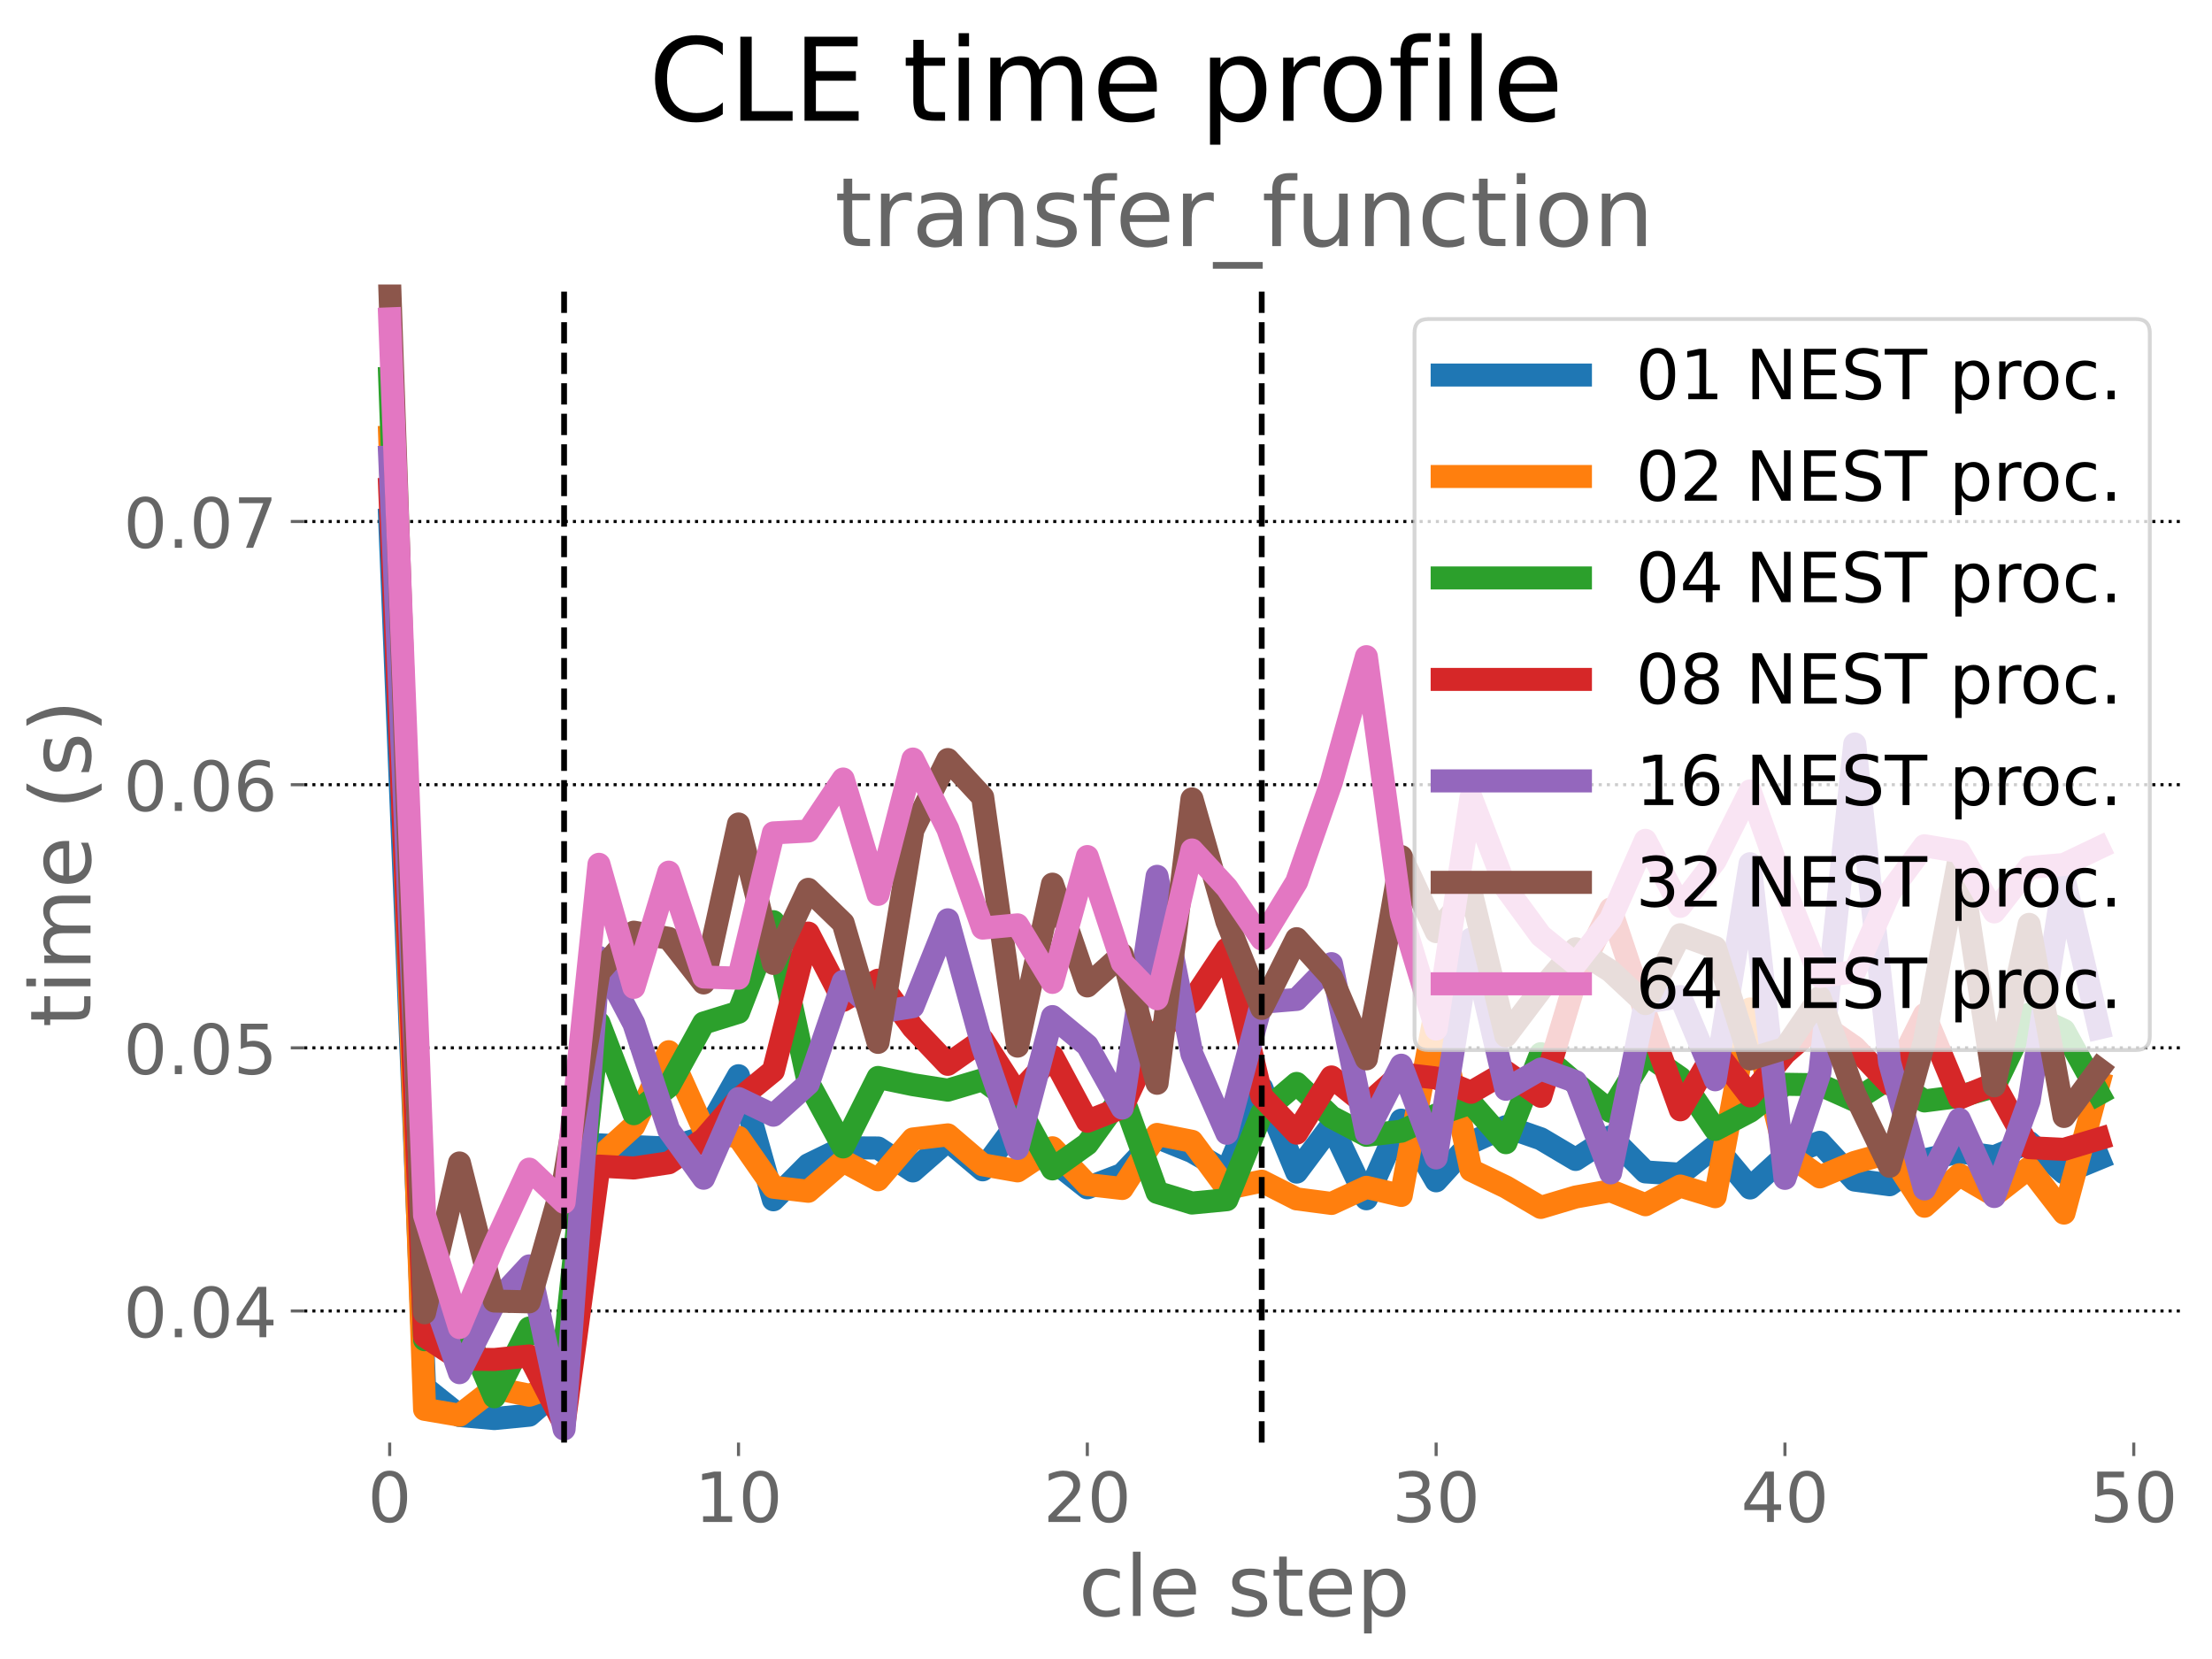 <?xml version="1.0" encoding="utf-8" standalone="no"?>
<!DOCTYPE svg PUBLIC "-//W3C//DTD SVG 1.1//EN"
  "http://www.w3.org/Graphics/SVG/1.1/DTD/svg11.dtd">
<!-- Created with matplotlib (https://matplotlib.org/) -->
<svg height="432pt" version="1.1" viewBox="0 0 576 432" width="576pt" xmlns="http://www.w3.org/2000/svg" xmlns:xlink="http://www.w3.org/1999/xlink">
 <defs>
  <style type="text/css">*{stroke-linecap:butt;stroke-linejoin:round;}</style>
 </defs>
 <g id="figure_1">
  <g id="patch_1">
   <path d="M 0 432 
L 576 432 
L 576 0 
L 0 0 
z
" style="fill:#ffffff;"/>
  </g>
  <g id="axes_1">
   <g id="patch_2">
    <path d="M 79.22 375.64 
L 568.8 375.64 
L 568.8 74.08 
L 79.22 74.08 
z
" style="fill:#ffffff;"/>
   </g>
   <g id="matplotlib.axis_1">
    <g id="xtick_1">
     <g id="line2d_1">
      <defs>
       <path d="M 0 0 
L 0 3.5 
" id="m1465f50a1f" style="stroke:#666666;stroke-width:0.8;"/>
      </defs>
      <g>
       <use style="fill:#666666;stroke:#666666;stroke-width:0.8;" x="101.474" xlink:href="#m1465f50a1f" y="375.64"/>
      </g>
     </g>
     <g id="text_1">
      <!-- 0 -->
      <g style="fill:#666666;" transform="translate(95.747 396.317)scale(0.18 -0.18)">
       <defs>
        <path d="M 31.781 66.406 
Q 24.172 66.406 20.328 58.906 
Q 16.5 51.422 16.5 36.375 
Q 16.5 21.391 20.328 13.891 
Q 24.172 6.391 31.781 6.391 
Q 39.453 6.391 43.281 13.891 
Q 47.125 21.391 47.125 36.375 
Q 47.125 51.422 43.281 58.906 
Q 39.453 66.406 31.781 66.406 
z
M 31.781 74.219 
Q 44.047 74.219 50.516 64.516 
Q 56.984 54.828 56.984 36.375 
Q 56.984 17.969 50.516 8.266 
Q 44.047 -1.422 31.781 -1.422 
Q 19.531 -1.422 13.062 8.266 
Q 6.594 17.969 6.594 36.375 
Q 6.594 54.828 13.062 64.516 
Q 19.531 74.219 31.781 74.219 
z
" id="DejaVuSans-48"/>
       </defs>
       <use xlink:href="#DejaVuSans-48"/>
      </g>
     </g>
    </g>
    <g id="xtick_2">
     <g id="line2d_2">
      <g>
       <use style="fill:#666666;stroke:#666666;stroke-width:0.8;" x="192.305" xlink:href="#m1465f50a1f" y="375.64"/>
      </g>
     </g>
     <g id="text_2">
      <!-- 10 -->
      <g style="fill:#666666;" transform="translate(180.852 396.317)scale(0.18 -0.18)">
       <defs>
        <path d="M 12.406 8.297 
L 28.516 8.297 
L 28.516 63.922 
L 10.984 60.406 
L 10.984 69.391 
L 28.422 72.906 
L 38.281 72.906 
L 38.281 8.297 
L 54.391 8.297 
L 54.391 0 
L 12.406 0 
z
" id="DejaVuSans-49"/>
       </defs>
       <use xlink:href="#DejaVuSans-49"/>
       <use x="63.623" xlink:href="#DejaVuSans-48"/>
      </g>
     </g>
    </g>
    <g id="xtick_3">
     <g id="line2d_3">
      <g>
       <use style="fill:#666666;stroke:#666666;stroke-width:0.8;" x="283.136" xlink:href="#m1465f50a1f" y="375.64"/>
      </g>
     </g>
     <g id="text_3">
      <!-- 20 -->
      <g style="fill:#666666;" transform="translate(271.683 396.317)scale(0.18 -0.18)">
       <defs>
        <path d="M 19.188 8.297 
L 53.609 8.297 
L 53.609 0 
L 7.328 0 
L 7.328 8.297 
Q 12.938 14.109 22.625 23.891 
Q 32.328 33.688 34.812 36.531 
Q 39.547 41.844 41.422 45.531 
Q 43.312 49.219 43.312 52.781 
Q 43.312 58.594 39.234 62.25 
Q 35.156 65.922 28.609 65.922 
Q 23.969 65.922 18.812 64.312 
Q 13.672 62.703 7.812 59.422 
L 7.812 69.391 
Q 13.766 71.781 18.938 73 
Q 24.125 74.219 28.422 74.219 
Q 39.75 74.219 46.484 68.547 
Q 53.219 62.891 53.219 53.422 
Q 53.219 48.922 51.531 44.891 
Q 49.859 40.875 45.406 35.406 
Q 44.188 33.984 37.641 27.219 
Q 31.109 20.453 19.188 8.297 
z
" id="DejaVuSans-50"/>
       </defs>
       <use xlink:href="#DejaVuSans-50"/>
       <use x="63.623" xlink:href="#DejaVuSans-48"/>
      </g>
     </g>
    </g>
    <g id="xtick_4">
     <g id="line2d_4">
      <g>
       <use style="fill:#666666;stroke:#666666;stroke-width:0.8;" x="373.967" xlink:href="#m1465f50a1f" y="375.64"/>
      </g>
     </g>
     <g id="text_4">
      <!-- 30 -->
      <g style="fill:#666666;" transform="translate(362.515 396.317)scale(0.18 -0.18)">
       <defs>
        <path d="M 40.578 39.312 
Q 47.656 37.797 51.625 33 
Q 55.609 28.219 55.609 21.188 
Q 55.609 10.406 48.188 4.484 
Q 40.766 -1.422 27.094 -1.422 
Q 22.516 -1.422 17.656 -0.516 
Q 12.797 0.391 7.625 2.203 
L 7.625 11.719 
Q 11.719 9.328 16.594 8.109 
Q 21.484 6.891 26.812 6.891 
Q 36.078 6.891 40.938 10.547 
Q 45.797 14.203 45.797 21.188 
Q 45.797 27.641 41.281 31.266 
Q 36.766 34.906 28.719 34.906 
L 20.219 34.906 
L 20.219 43.016 
L 29.109 43.016 
Q 36.375 43.016 40.234 45.922 
Q 44.094 48.828 44.094 54.297 
Q 44.094 59.906 40.109 62.906 
Q 36.141 65.922 28.719 65.922 
Q 24.656 65.922 20.016 65.031 
Q 15.375 64.156 9.812 62.312 
L 9.812 71.094 
Q 15.438 72.656 20.344 73.438 
Q 25.25 74.219 29.594 74.219 
Q 40.828 74.219 47.359 69.109 
Q 53.906 64.016 53.906 55.328 
Q 53.906 49.266 50.438 45.094 
Q 46.969 40.922 40.578 39.312 
z
" id="DejaVuSans-51"/>
       </defs>
       <use xlink:href="#DejaVuSans-51"/>
       <use x="63.623" xlink:href="#DejaVuSans-48"/>
      </g>
     </g>
    </g>
    <g id="xtick_5">
     <g id="line2d_5">
      <g>
       <use style="fill:#666666;stroke:#666666;stroke-width:0.8;" x="464.798" xlink:href="#m1465f50a1f" y="375.64"/>
      </g>
     </g>
     <g id="text_5">
      <!-- 40 -->
      <g style="fill:#666666;" transform="translate(453.346 396.317)scale(0.18 -0.18)">
       <defs>
        <path d="M 37.797 64.312 
L 12.891 25.391 
L 37.797 25.391 
z
M 35.203 72.906 
L 47.609 72.906 
L 47.609 25.391 
L 58.016 25.391 
L 58.016 17.188 
L 47.609 17.188 
L 47.609 0 
L 37.797 0 
L 37.797 17.188 
L 4.891 17.188 
L 4.891 26.703 
z
" id="DejaVuSans-52"/>
       </defs>
       <use xlink:href="#DejaVuSans-52"/>
       <use x="63.623" xlink:href="#DejaVuSans-48"/>
      </g>
     </g>
    </g>
    <g id="xtick_6">
     <g id="line2d_6">
      <g>
       <use style="fill:#666666;stroke:#666666;stroke-width:0.8;" x="555.629" xlink:href="#m1465f50a1f" y="375.64"/>
      </g>
     </g>
     <g id="text_6">
      <!-- 50 -->
      <g style="fill:#666666;" transform="translate(544.177 396.317)scale(0.18 -0.18)">
       <defs>
        <path d="M 10.797 72.906 
L 49.516 72.906 
L 49.516 64.594 
L 19.828 64.594 
L 19.828 46.734 
Q 21.969 47.469 24.109 47.828 
Q 26.266 48.188 28.422 48.188 
Q 40.625 48.188 47.75 41.5 
Q 54.891 34.812 54.891 23.391 
Q 54.891 11.625 47.562 5.094 
Q 40.234 -1.422 26.906 -1.422 
Q 22.312 -1.422 17.547 -0.641 
Q 12.797 0.141 7.719 1.703 
L 7.719 11.625 
Q 12.109 9.234 16.797 8.062 
Q 21.484 6.891 26.703 6.891 
Q 35.156 6.891 40.078 11.328 
Q 45.016 15.766 45.016 23.391 
Q 45.016 31 40.078 35.438 
Q 35.156 39.891 26.703 39.891 
Q 22.75 39.891 18.812 39.016 
Q 14.891 38.141 10.797 36.281 
z
" id="DejaVuSans-53"/>
       </defs>
       <use xlink:href="#DejaVuSans-53"/>
       <use x="63.623" xlink:href="#DejaVuSans-48"/>
      </g>
     </g>
    </g>
    <g id="text_7">
     <!-- cle step -->
     <g style="fill:#666666;" transform="translate(280.847 420.777)scale(0.22 -0.22)">
      <defs>
       <path d="M 48.781 52.594 
L 48.781 44.188 
Q 44.969 46.297 41.141 47.344 
Q 37.312 48.391 33.406 48.391 
Q 24.656 48.391 19.812 42.844 
Q 14.984 37.312 14.984 27.297 
Q 14.984 17.281 19.812 11.734 
Q 24.656 6.203 33.406 6.203 
Q 37.312 6.203 41.141 7.25 
Q 44.969 8.297 48.781 10.406 
L 48.781 2.094 
Q 45.016 0.344 40.984 -0.531 
Q 36.969 -1.422 32.422 -1.422 
Q 20.062 -1.422 12.781 6.344 
Q 5.516 14.109 5.516 27.297 
Q 5.516 40.672 12.859 48.328 
Q 20.219 56 33.016 56 
Q 37.156 56 41.109 55.141 
Q 45.062 54.297 48.781 52.594 
z
" id="DejaVuSans-99"/>
       <path d="M 9.422 75.984 
L 18.406 75.984 
L 18.406 0 
L 9.422 0 
z
" id="DejaVuSans-108"/>
       <path d="M 56.203 29.594 
L 56.203 25.203 
L 14.891 25.203 
Q 15.484 15.922 20.484 11.062 
Q 25.484 6.203 34.422 6.203 
Q 39.594 6.203 44.453 7.469 
Q 49.312 8.734 54.109 11.281 
L 54.109 2.781 
Q 49.266 0.734 44.188 -0.344 
Q 39.109 -1.422 33.891 -1.422 
Q 20.797 -1.422 13.156 6.188 
Q 5.516 13.812 5.516 26.812 
Q 5.516 40.234 12.766 48.109 
Q 20.016 56 32.328 56 
Q 43.359 56 49.781 48.891 
Q 56.203 41.797 56.203 29.594 
z
M 47.219 32.234 
Q 47.125 39.594 43.094 43.984 
Q 39.062 48.391 32.422 48.391 
Q 24.906 48.391 20.391 44.141 
Q 15.875 39.891 15.188 32.172 
z
" id="DejaVuSans-101"/>
       <path id="DejaVuSans-32"/>
       <path d="M 44.281 53.078 
L 44.281 44.578 
Q 40.484 46.531 36.375 47.5 
Q 32.281 48.484 27.875 48.484 
Q 21.188 48.484 17.844 46.438 
Q 14.5 44.391 14.5 40.281 
Q 14.5 37.156 16.891 35.375 
Q 19.281 33.594 26.516 31.984 
L 29.594 31.297 
Q 39.156 29.25 43.188 25.516 
Q 47.219 21.781 47.219 15.094 
Q 47.219 7.469 41.188 3.016 
Q 35.156 -1.422 24.609 -1.422 
Q 20.219 -1.422 15.453 -0.562 
Q 10.688 0.297 5.422 2 
L 5.422 11.281 
Q 10.406 8.688 15.234 7.391 
Q 20.062 6.109 24.812 6.109 
Q 31.156 6.109 34.562 8.281 
Q 37.984 10.453 37.984 14.406 
Q 37.984 18.062 35.516 20.016 
Q 33.062 21.969 24.703 23.781 
L 21.578 24.516 
Q 13.234 26.266 9.516 29.906 
Q 5.812 33.547 5.812 39.891 
Q 5.812 47.609 11.281 51.797 
Q 16.75 56 26.812 56 
Q 31.781 56 36.172 55.266 
Q 40.578 54.547 44.281 53.078 
z
" id="DejaVuSans-115"/>
       <path d="M 18.312 70.219 
L 18.312 54.688 
L 36.812 54.688 
L 36.812 47.703 
L 18.312 47.703 
L 18.312 18.016 
Q 18.312 11.328 20.141 9.422 
Q 21.969 7.516 27.594 7.516 
L 36.812 7.516 
L 36.812 0 
L 27.594 0 
Q 17.188 0 13.234 3.875 
Q 9.281 7.766 9.281 18.016 
L 9.281 47.703 
L 2.688 47.703 
L 2.688 54.688 
L 9.281 54.688 
L 9.281 70.219 
z
" id="DejaVuSans-116"/>
       <path d="M 18.109 8.203 
L 18.109 -20.797 
L 9.078 -20.797 
L 9.078 54.688 
L 18.109 54.688 
L 18.109 46.391 
Q 20.953 51.266 25.266 53.625 
Q 29.594 56 35.594 56 
Q 45.562 56 51.781 48.094 
Q 58.016 40.188 58.016 27.297 
Q 58.016 14.406 51.781 6.484 
Q 45.562 -1.422 35.594 -1.422 
Q 29.594 -1.422 25.266 0.953 
Q 20.953 3.328 18.109 8.203 
z
M 48.688 27.297 
Q 48.688 37.203 44.609 42.844 
Q 40.531 48.484 33.406 48.484 
Q 26.266 48.484 22.188 42.844 
Q 18.109 37.203 18.109 27.297 
Q 18.109 17.391 22.188 11.75 
Q 26.266 6.109 33.406 6.109 
Q 40.531 6.109 44.609 11.75 
Q 48.688 17.391 48.688 27.297 
z
" id="DejaVuSans-112"/>
      </defs>
      <use xlink:href="#DejaVuSans-99"/>
      <use x="54.98" xlink:href="#DejaVuSans-108"/>
      <use x="82.764" xlink:href="#DejaVuSans-101"/>
      <use x="144.287" xlink:href="#DejaVuSans-32"/>
      <use x="176.074" xlink:href="#DejaVuSans-115"/>
      <use x="228.174" xlink:href="#DejaVuSans-116"/>
      <use x="267.383" xlink:href="#DejaVuSans-101"/>
      <use x="328.906" xlink:href="#DejaVuSans-112"/>
     </g>
    </g>
   </g>
   <g id="matplotlib.axis_2">
    <g id="ytick_1">
     <g id="line2d_7">
      <path clip-path="url(#pc0430080fb)" d="M 79.22 341.378 
L 568.8 341.378 
" style="fill:none;stroke:#000000;stroke-dasharray:0.8,1.32;stroke-dashoffset:0;stroke-width:0.8;"/>
     </g>
     <g id="line2d_8">
      <defs>
       <path d="M 0 0 
L -3.5 0 
" id="m6a010edb30" style="stroke:#666666;stroke-width:0.8;"/>
      </defs>
      <g>
       <use style="fill:#666666;stroke:#666666;stroke-width:0.8;" x="79.22" xlink:href="#m6a010edb30" y="341.378"/>
      </g>
     </g>
     <g id="text_8">
      <!-- 0.04 -->
      <g style="fill:#666666;" transform="translate(32.142 348.216)scale(0.18 -0.18)">
       <defs>
        <path d="M 10.688 12.406 
L 21 12.406 
L 21 0 
L 10.688 0 
z
" id="DejaVuSans-46"/>
       </defs>
       <use xlink:href="#DejaVuSans-48"/>
       <use x="63.623" xlink:href="#DejaVuSans-46"/>
       <use x="95.41" xlink:href="#DejaVuSans-48"/>
       <use x="159.033" xlink:href="#DejaVuSans-52"/>
      </g>
     </g>
    </g>
    <g id="ytick_2">
     <g id="line2d_9">
      <path clip-path="url(#pc0430080fb)" d="M 79.22 272.853 
L 568.8 272.853 
" style="fill:none;stroke:#000000;stroke-dasharray:0.8,1.32;stroke-dashoffset:0;stroke-width:0.8;"/>
     </g>
     <g id="line2d_10">
      <g>
       <use style="fill:#666666;stroke:#666666;stroke-width:0.8;" x="79.22" xlink:href="#m6a010edb30" y="272.853"/>
      </g>
     </g>
     <g id="text_9">
      <!-- 0.05 -->
      <g style="fill:#666666;" transform="translate(32.142 279.692)scale(0.18 -0.18)">
       <use xlink:href="#DejaVuSans-48"/>
       <use x="63.623" xlink:href="#DejaVuSans-46"/>
       <use x="95.41" xlink:href="#DejaVuSans-48"/>
       <use x="159.033" xlink:href="#DejaVuSans-53"/>
      </g>
     </g>
    </g>
    <g id="ytick_3">
     <g id="line2d_11">
      <path clip-path="url(#pc0430080fb)" d="M 79.22 204.329 
L 568.8 204.329 
" style="fill:none;stroke:#000000;stroke-dasharray:0.8,1.32;stroke-dashoffset:0;stroke-width:0.8;"/>
     </g>
     <g id="line2d_12">
      <g>
       <use style="fill:#666666;stroke:#666666;stroke-width:0.8;" x="79.22" xlink:href="#m6a010edb30" y="204.329"/>
      </g>
     </g>
     <g id="text_10">
      <!-- 0.06 -->
      <g style="fill:#666666;" transform="translate(32.142 211.167)scale(0.18 -0.18)">
       <defs>
        <path d="M 33.016 40.375 
Q 26.375 40.375 22.484 35.828 
Q 18.609 31.297 18.609 23.391 
Q 18.609 15.531 22.484 10.953 
Q 26.375 6.391 33.016 6.391 
Q 39.656 6.391 43.531 10.953 
Q 47.406 15.531 47.406 23.391 
Q 47.406 31.297 43.531 35.828 
Q 39.656 40.375 33.016 40.375 
z
M 52.594 71.297 
L 52.594 62.312 
Q 48.875 64.062 45.094 64.984 
Q 41.312 65.922 37.594 65.922 
Q 27.828 65.922 22.672 59.328 
Q 17.531 52.734 16.797 39.406 
Q 19.672 43.656 24.016 45.922 
Q 28.375 48.188 33.594 48.188 
Q 44.578 48.188 50.953 41.516 
Q 57.328 34.859 57.328 23.391 
Q 57.328 12.156 50.688 5.359 
Q 44.047 -1.422 33.016 -1.422 
Q 20.359 -1.422 13.672 8.266 
Q 6.984 17.969 6.984 36.375 
Q 6.984 53.656 15.188 63.938 
Q 23.391 74.219 37.203 74.219 
Q 40.922 74.219 44.703 73.484 
Q 48.484 72.75 52.594 71.297 
z
" id="DejaVuSans-54"/>
       </defs>
       <use xlink:href="#DejaVuSans-48"/>
       <use x="63.623" xlink:href="#DejaVuSans-46"/>
       <use x="95.41" xlink:href="#DejaVuSans-48"/>
       <use x="159.033" xlink:href="#DejaVuSans-54"/>
      </g>
     </g>
    </g>
    <g id="ytick_4">
     <g id="line2d_13">
      <path clip-path="url(#pc0430080fb)" d="M 79.22 135.804 
L 568.8 135.804 
" style="fill:none;stroke:#000000;stroke-dasharray:0.8,1.32;stroke-dashoffset:0;stroke-width:0.8;"/>
     </g>
     <g id="line2d_14">
      <g>
       <use style="fill:#666666;stroke:#666666;stroke-width:0.8;" x="79.22" xlink:href="#m6a010edb30" y="135.804"/>
      </g>
     </g>
     <g id="text_11">
      <!-- 0.07 -->
      <g style="fill:#666666;" transform="translate(32.142 142.643)scale(0.18 -0.18)">
       <defs>
        <path d="M 8.203 72.906 
L 55.078 72.906 
L 55.078 68.703 
L 28.609 0 
L 18.312 0 
L 43.219 64.594 
L 8.203 64.594 
z
" id="DejaVuSans-55"/>
       </defs>
       <use xlink:href="#DejaVuSans-48"/>
       <use x="63.623" xlink:href="#DejaVuSans-46"/>
       <use x="95.41" xlink:href="#DejaVuSans-48"/>
       <use x="159.033" xlink:href="#DejaVuSans-55"/>
      </g>
     </g>
    </g>
    <g id="text_12">
     <!-- time (s) -->
     <g style="fill:#666666;" transform="translate(23.567 267.521)rotate(-90)scale(0.22 -0.22)">
      <defs>
       <path d="M 9.422 54.688 
L 18.406 54.688 
L 18.406 0 
L 9.422 0 
z
M 9.422 75.984 
L 18.406 75.984 
L 18.406 64.594 
L 9.422 64.594 
z
" id="DejaVuSans-105"/>
       <path d="M 52 44.188 
Q 55.375 50.25 60.062 53.125 
Q 64.75 56 71.094 56 
Q 79.641 56 84.281 50.016 
Q 88.922 44.047 88.922 33.016 
L 88.922 0 
L 79.891 0 
L 79.891 32.719 
Q 79.891 40.578 77.094 44.375 
Q 74.312 48.188 68.609 48.188 
Q 61.625 48.188 57.562 43.547 
Q 53.516 38.922 53.516 30.906 
L 53.516 0 
L 44.484 0 
L 44.484 32.719 
Q 44.484 40.625 41.703 44.406 
Q 38.922 48.188 33.109 48.188 
Q 26.219 48.188 22.156 43.531 
Q 18.109 38.875 18.109 30.906 
L 18.109 0 
L 9.078 0 
L 9.078 54.688 
L 18.109 54.688 
L 18.109 46.188 
Q 21.188 51.219 25.484 53.609 
Q 29.781 56 35.688 56 
Q 41.656 56 45.828 52.969 
Q 50 49.953 52 44.188 
z
" id="DejaVuSans-109"/>
       <path d="M 31 75.875 
Q 24.469 64.656 21.281 53.656 
Q 18.109 42.672 18.109 31.391 
Q 18.109 20.125 21.312 9.062 
Q 24.516 -2 31 -13.188 
L 23.188 -13.188 
Q 15.875 -1.703 12.234 9.375 
Q 8.594 20.453 8.594 31.391 
Q 8.594 42.281 12.203 53.312 
Q 15.828 64.359 23.188 75.875 
z
" id="DejaVuSans-40"/>
       <path d="M 8.016 75.875 
L 15.828 75.875 
Q 23.141 64.359 26.781 53.312 
Q 30.422 42.281 30.422 31.391 
Q 30.422 20.453 26.781 9.375 
Q 23.141 -1.703 15.828 -13.188 
L 8.016 -13.188 
Q 14.5 -2 17.703 9.062 
Q 20.906 20.125 20.906 31.391 
Q 20.906 42.672 17.703 53.656 
Q 14.5 64.656 8.016 75.875 
z
" id="DejaVuSans-41"/>
      </defs>
      <use xlink:href="#DejaVuSans-116"/>
      <use x="39.209" xlink:href="#DejaVuSans-105"/>
      <use x="66.992" xlink:href="#DejaVuSans-109"/>
      <use x="164.404" xlink:href="#DejaVuSans-101"/>
      <use x="225.928" xlink:href="#DejaVuSans-32"/>
      <use x="257.715" xlink:href="#DejaVuSans-40"/>
      <use x="296.729" xlink:href="#DejaVuSans-115"/>
      <use x="348.828" xlink:href="#DejaVuSans-41"/>
     </g>
    </g>
   </g>
   <g id="line2d_15">
    <path clip-path="url(#pc0430080fb)" d="M 101.474 135.382 
L 110.557 361.331 
L 119.64 368.6 
L 128.723 369.395 
L 137.806 368.515 
L 146.889 360.622 
L 155.972 298.108 
L 165.055 298.572 
L 174.139 298.954 
L 183.222 296.18 
L 192.305 280.114 
L 201.388 312.423 
L 210.471 303.305 
L 219.554 298.887 
L 228.637 298.936 
L 237.72 304.913 
L 246.804 296.966 
L 255.887 304.622 
L 264.97 292.37 
L 274.053 302.135 
L 283.136 309.304 
L 292.219 305.823 
L 301.302 296.179 
L 310.385 299.856 
L 319.468 305.102 
L 328.552 283.301 
L 337.635 305.215 
L 346.718 293.061 
L 355.801 312.16 
L 364.884 291.684 
L 373.967 307.481 
L 383.05 297.491 
L 392.133 293.372 
L 401.216 296.532 
L 410.3 301.918 
L 419.383 296.014 
L 428.466 305.164 
L 437.549 305.752 
L 446.632 298.484 
L 455.715 309.347 
L 464.798 301.037 
L 473.881 297.455 
L 482.965 307.293 
L 492.048 308.504 
L 501.131 302.059 
L 510.214 299.944 
L 519.297 301.217 
L 528.38 297.466 
L 537.463 305.398 
L 546.546 301.655 
" style="fill:none;stroke:#1f77b4;stroke-linecap:square;stroke-width:6;"/>
   </g>
   <g id="line2d_16">
    <path clip-path="url(#pc0430080fb)" d="M 101.474 113.831 
L 110.557 366.987 
L 119.64 368.523 
L 128.723 361.48 
L 137.806 363.313 
L 146.889 360.191 
L 155.972 301.461 
L 165.055 293.22 
L 174.139 273.862 
L 183.222 294.097 
L 192.305 296.153 
L 201.388 309.146 
L 210.471 310.211 
L 219.554 302.346 
L 228.637 307.21 
L 237.72 296.589 
L 246.804 295.515 
L 255.887 303.295 
L 264.97 304.896 
L 274.053 298.876 
L 283.136 308.442 
L 292.219 309.479 
L 301.302 295.401 
L 310.385 297.19 
L 319.468 309.468 
L 328.552 307.579 
L 337.635 312.189 
L 346.718 313.374 
L 355.801 309.172 
L 364.884 311.288 
L 373.967 262.224 
L 383.05 304.723 
L 392.133 309.08 
L 401.216 314.41 
L 410.3 311.701 
L 419.383 310.075 
L 428.466 313.714 
L 437.549 308.84 
L 446.632 311.618 
L 455.715 262.734 
L 464.798 300.095 
L 473.881 306.465 
L 482.965 302.683 
L 492.048 300.114 
L 501.131 314.103 
L 510.214 305.899 
L 519.297 311.198 
L 528.38 304.125 
L 537.463 315.885 
L 546.546 282.106 
" style="fill:none;stroke:#ff7f0e;stroke-linecap:square;stroke-width:6;"/>
   </g>
   <g id="line2d_17">
    <path clip-path="url(#pc0430080fb)" d="M 101.474 98.501 
L 110.557 348.856 
L 119.64 342.727 
L 128.723 363.723 
L 137.806 345.817 
L 146.889 352.012 
L 155.972 266.392 
L 165.055 290.018 
L 174.139 282.929 
L 183.222 266.399 
L 192.305 263.598 
L 201.388 240.004 
L 210.471 281.882 
L 219.554 298.66 
L 228.637 280.563 
L 237.72 282.447 
L 246.804 283.872 
L 255.887 281.161 
L 264.97 287.853 
L 274.053 304.383 
L 283.136 297.891 
L 292.219 285.316 
L 301.302 310.492 
L 310.385 313.271 
L 319.468 312.399 
L 328.552 289.879 
L 337.635 282.12 
L 346.718 290.876 
L 355.801 295.635 
L 364.884 294.568 
L 373.967 290.341 
L 383.05 287.209 
L 392.133 297.556 
L 401.216 274.383 
L 410.3 282.076 
L 419.383 289.392 
L 428.466 274.425 
L 437.549 280.699 
L 446.632 294.125 
L 455.715 289.363 
L 464.798 282.341 
L 473.881 282.475 
L 482.965 286.536 
L 492.048 280.72 
L 501.131 286.685 
L 510.214 285.51 
L 519.297 282.984 
L 528.38 264.084 
L 537.463 268.31 
L 546.546 284.803 
" style="fill:none;stroke:#2ca02c;stroke-linecap:square;stroke-width:6;"/>
   </g>
   <g id="line2d_18">
    <path clip-path="url(#pc0430080fb)" d="M 101.474 127.357 
L 110.557 347.915 
L 119.64 353.883 
L 128.723 354.017 
L 137.806 353.087 
L 146.889 370.772 
L 155.972 303.643 
L 165.055 304.142 
L 174.139 302.792 
L 183.222 296.71 
L 192.305 286.276 
L 201.388 278.843 
L 210.471 242.977 
L 219.554 260.491 
L 228.637 255.238 
L 237.72 267.599 
L 246.804 277.149 
L 255.887 270.785 
L 264.97 284.893 
L 274.053 275.044 
L 283.136 291.977 
L 292.219 288.395 
L 301.302 268.871 
L 310.385 260.767 
L 319.468 247.109 
L 328.552 285.509 
L 337.635 295.076 
L 346.718 280.437 
L 355.801 287.749 
L 364.884 279.648 
L 373.967 280.705 
L 383.05 284.434 
L 392.133 279.135 
L 401.216 285.476 
L 410.3 255.224 
L 419.383 236.707 
L 428.466 263.842 
L 437.549 288.992 
L 446.632 273.595 
L 455.715 285.378 
L 464.798 274.296 
L 473.881 266.42 
L 482.965 272.729 
L 492.048 282.287 
L 501.131 264.188 
L 510.214 285.945 
L 519.297 282.22 
L 528.38 298.848 
L 537.463 299.291 
L 546.546 296.566 
" style="fill:none;stroke:#d62728;stroke-linecap:square;stroke-width:6;"/>
   </g>
   <g id="line2d_19">
    <path clip-path="url(#pc0430080fb)" d="M 101.474 118.998 
L 110.557 331.229 
L 119.64 357.444 
L 128.723 339.442 
L 137.806 329.638 
L 146.889 372.117 
L 155.972 249.303 
L 165.055 266.559 
L 174.139 294.249 
L 183.222 306.811 
L 192.305 286.049 
L 201.388 290.4 
L 210.471 282.222 
L 219.554 255.569 
L 228.637 263.587 
L 237.72 262.123 
L 246.804 239.514 
L 255.887 272.607 
L 264.97 299.057 
L 274.053 264.713 
L 283.136 272.22 
L 292.219 288.536 
L 301.302 228.19 
L 310.385 274.499 
L 319.468 295.115 
L 328.552 260.997 
L 337.635 260.249 
L 346.718 250.929 
L 355.801 295.104 
L 364.884 277.374 
L 373.967 301.518 
L 383.05 244.539 
L 392.133 283.646 
L 401.216 278.384 
L 410.3 281.645 
L 419.383 305.421 
L 428.466 261.009 
L 437.549 259.504 
L 446.632 281.174 
L 455.715 224.91 
L 464.798 306.845 
L 473.881 279.366 
L 482.965 193.739 
L 492.048 276.662 
L 501.131 309.6 
L 510.214 291.444 
L 519.297 311.572 
L 528.38 286.628 
L 537.463 228.713 
L 546.546 267.689 
" style="fill:none;stroke:#9467bd;stroke-linecap:square;stroke-width:6;"/>
   </g>
   <g id="line2d_20">
    <path clip-path="url(#pc0430080fb)" d="M 101.474 74.08 
L 110.557 341.844 
L 119.64 302.835 
L 128.723 338.784 
L 137.806 339.001 
L 146.889 306.868 
L 155.972 253.147 
L 165.055 242.735 
L 174.139 244.343 
L 183.222 255.957 
L 192.305 214.568 
L 201.388 250.876 
L 210.471 231.579 
L 219.554 240.363 
L 228.637 271.437 
L 237.72 216.128 
L 246.804 197.783 
L 255.887 207.579 
L 264.97 272.412 
L 274.053 230.231 
L 283.136 256.735 
L 292.219 248.54 
L 301.302 282.083 
L 310.385 208.036 
L 319.468 239.937 
L 328.552 262.582 
L 337.635 244.428 
L 346.718 254.448 
L 355.801 275.731 
L 364.884 223.045 
L 373.967 242.593 
L 383.05 232.214 
L 392.133 269.741 
L 401.216 257.725 
L 410.3 247.053 
L 419.383 252.852 
L 428.466 261.332 
L 437.549 243.4 
L 446.632 246.712 
L 455.715 275.758 
L 464.798 272.992 
L 473.881 259.72 
L 482.965 284.867 
L 492.048 303.709 
L 501.131 271.086 
L 510.214 223.098 
L 519.297 282.746 
L 528.38 240.701 
L 537.463 290.727 
L 546.546 278.472 
" style="fill:none;stroke:#8c564b;stroke-linecap:square;stroke-width:6;"/>
   </g>
   <g id="line2d_21">
    <path clip-path="url(#pc0430080fb)" d="M 101.474 83.028 
L 110.557 316.498 
L 119.64 345.703 
L 128.723 324.103 
L 137.806 304.437 
L 146.889 313.093 
L 155.972 225.063 
L 165.055 257.108 
L 174.139 227.105 
L 183.222 254.41 
L 192.305 254.717 
L 201.388 216.886 
L 210.471 216.406 
L 219.554 202.856 
L 228.637 232.895 
L 237.72 197.654 
L 246.804 215.873 
L 255.887 241.675 
L 264.97 240.827 
L 274.053 255.814 
L 283.136 223.042 
L 292.219 250.684 
L 301.302 260.073 
L 310.385 221.332 
L 319.468 231.15 
L 328.552 244.528 
L 337.635 229.643 
L 346.718 203.615 
L 355.801 170.989 
L 364.884 238.071 
L 373.967 267.965 
L 383.05 207.616 
L 392.133 231.258 
L 401.216 243.655 
L 410.3 251.03 
L 419.383 239.381 
L 428.466 218.821 
L 437.549 236.013 
L 446.632 224.143 
L 455.715 205.953 
L 464.798 231.516 
L 473.881 254.27 
L 482.965 253.01 
L 492.048 232.449 
L 501.131 220.23 
L 510.214 221.753 
L 519.297 237.462 
L 528.38 225.885 
L 537.463 225.114 
L 546.546 220.778 
" style="fill:none;stroke:#e377c2;stroke-linecap:square;stroke-width:6;"/>
   </g>
   <g id="line2d_22">
    <path clip-path="url(#pc0430080fb)" d="M 146.889 375.64 
L 146.889 74.08 
" style="fill:none;stroke:#000000;stroke-dasharray:5.55,2.4;stroke-dashoffset:0;stroke-width:1.5;"/>
   </g>
   <g id="line2d_23">
    <path clip-path="url(#pc0430080fb)" d="M 328.552 375.64 
L 328.552 74.08 
" style="fill:none;stroke:#000000;stroke-dasharray:5.55,2.4;stroke-dashoffset:0;stroke-width:1.5;"/>
   </g>
   <g id="text_13">
    <!-- transfer_function -->
    <g style="fill:#666666;" transform="translate(217.336 64.08)scale(0.25 -0.25)">
     <defs>
      <path d="M 41.109 46.297 
Q 39.594 47.172 37.812 47.578 
Q 36.031 48 33.891 48 
Q 26.266 48 22.188 43.047 
Q 18.109 38.094 18.109 28.812 
L 18.109 0 
L 9.078 0 
L 9.078 54.688 
L 18.109 54.688 
L 18.109 46.188 
Q 20.953 51.172 25.484 53.578 
Q 30.031 56 36.531 56 
Q 37.453 56 38.578 55.875 
Q 39.703 55.766 41.062 55.516 
z
" id="DejaVuSans-114"/>
      <path d="M 34.281 27.484 
Q 23.391 27.484 19.188 25 
Q 14.984 22.516 14.984 16.5 
Q 14.984 11.719 18.141 8.906 
Q 21.297 6.109 26.703 6.109 
Q 34.188 6.109 38.703 11.406 
Q 43.219 16.703 43.219 25.484 
L 43.219 27.484 
z
M 52.203 31.203 
L 52.203 0 
L 43.219 0 
L 43.219 8.297 
Q 40.141 3.328 35.547 0.953 
Q 30.953 -1.422 24.312 -1.422 
Q 15.922 -1.422 10.953 3.297 
Q 6 8.016 6 15.922 
Q 6 25.141 12.172 29.828 
Q 18.359 34.516 30.609 34.516 
L 43.219 34.516 
L 43.219 35.406 
Q 43.219 41.609 39.141 45 
Q 35.062 48.391 27.688 48.391 
Q 23 48.391 18.547 47.266 
Q 14.109 46.141 10.016 43.891 
L 10.016 52.203 
Q 14.938 54.109 19.578 55.047 
Q 24.219 56 28.609 56 
Q 40.484 56 46.344 49.844 
Q 52.203 43.703 52.203 31.203 
z
" id="DejaVuSans-97"/>
      <path d="M 54.891 33.016 
L 54.891 0 
L 45.906 0 
L 45.906 32.719 
Q 45.906 40.484 42.875 44.328 
Q 39.844 48.188 33.797 48.188 
Q 26.516 48.188 22.312 43.547 
Q 18.109 38.922 18.109 30.906 
L 18.109 0 
L 9.078 0 
L 9.078 54.688 
L 18.109 54.688 
L 18.109 46.188 
Q 21.344 51.125 25.703 53.562 
Q 30.078 56 35.797 56 
Q 45.219 56 50.047 50.172 
Q 54.891 44.344 54.891 33.016 
z
" id="DejaVuSans-110"/>
      <path d="M 37.109 75.984 
L 37.109 68.5 
L 28.516 68.5 
Q 23.688 68.5 21.797 66.547 
Q 19.922 64.594 19.922 59.516 
L 19.922 54.688 
L 34.719 54.688 
L 34.719 47.703 
L 19.922 47.703 
L 19.922 0 
L 10.891 0 
L 10.891 47.703 
L 2.297 47.703 
L 2.297 54.688 
L 10.891 54.688 
L 10.891 58.5 
Q 10.891 67.625 15.141 71.797 
Q 19.391 75.984 28.609 75.984 
z
" id="DejaVuSans-102"/>
      <path d="M 50.984 -16.609 
L 50.984 -23.578 
L -0.984 -23.578 
L -0.984 -16.609 
z
" id="DejaVuSans-95"/>
      <path d="M 8.5 21.578 
L 8.5 54.688 
L 17.484 54.688 
L 17.484 21.922 
Q 17.484 14.156 20.5 10.266 
Q 23.531 6.391 29.594 6.391 
Q 36.859 6.391 41.078 11.031 
Q 45.312 15.672 45.312 23.688 
L 45.312 54.688 
L 54.297 54.688 
L 54.297 0 
L 45.312 0 
L 45.312 8.406 
Q 42.047 3.422 37.719 1 
Q 33.406 -1.422 27.688 -1.422 
Q 18.266 -1.422 13.375 4.438 
Q 8.5 10.297 8.5 21.578 
z
M 31.109 56 
z
" id="DejaVuSans-117"/>
      <path d="M 30.609 48.391 
Q 23.391 48.391 19.188 42.75 
Q 14.984 37.109 14.984 27.297 
Q 14.984 17.484 19.156 11.844 
Q 23.344 6.203 30.609 6.203 
Q 37.797 6.203 41.984 11.859 
Q 46.188 17.531 46.188 27.297 
Q 46.188 37.016 41.984 42.703 
Q 37.797 48.391 30.609 48.391 
z
M 30.609 56 
Q 42.328 56 49.016 48.375 
Q 55.719 40.766 55.719 27.297 
Q 55.719 13.875 49.016 6.219 
Q 42.328 -1.422 30.609 -1.422 
Q 18.844 -1.422 12.172 6.219 
Q 5.516 13.875 5.516 27.297 
Q 5.516 40.766 12.172 48.375 
Q 18.844 56 30.609 56 
z
" id="DejaVuSans-111"/>
     </defs>
     <use xlink:href="#DejaVuSans-116"/>
     <use x="39.209" xlink:href="#DejaVuSans-114"/>
     <use x="80.322" xlink:href="#DejaVuSans-97"/>
     <use x="141.602" xlink:href="#DejaVuSans-110"/>
     <use x="204.98" xlink:href="#DejaVuSans-115"/>
     <use x="257.08" xlink:href="#DejaVuSans-102"/>
     <use x="292.285" xlink:href="#DejaVuSans-101"/>
     <use x="353.809" xlink:href="#DejaVuSans-114"/>
     <use x="394.922" xlink:href="#DejaVuSans-95"/>
     <use x="444.922" xlink:href="#DejaVuSans-102"/>
     <use x="480.127" xlink:href="#DejaVuSans-117"/>
     <use x="543.506" xlink:href="#DejaVuSans-110"/>
     <use x="606.885" xlink:href="#DejaVuSans-99"/>
     <use x="661.865" xlink:href="#DejaVuSans-116"/>
     <use x="701.074" xlink:href="#DejaVuSans-105"/>
     <use x="728.857" xlink:href="#DejaVuSans-111"/>
     <use x="790.039" xlink:href="#DejaVuSans-110"/>
    </g>
   </g>
   <g id="legend_1">
    <g id="patch_3">
     <path d="M 371.939 273.424 
L 556.2 273.424 
Q 559.8 273.424 559.8 269.824 
L 559.8 86.68 
Q 559.8 83.08 556.2 83.08 
L 371.939 83.08 
Q 368.339 83.08 368.339 86.68 
L 368.339 269.824 
Q 368.339 273.424 371.939 273.424 
z
" style="fill:#ffffff;opacity:0.8;stroke:#cccccc;stroke-linejoin:miter;"/>
    </g>
    <g id="line2d_24">
     <path d="M 375.539 97.657 
L 411.539 97.657 
" style="fill:none;stroke:#1f77b4;stroke-linecap:square;stroke-width:6;"/>
    </g>
    <g id="line2d_25"/>
    <g id="text_14">
     <!-- 01 NEST proc. -->
     <g transform="translate(425.939 103.957)scale(0.18 -0.18)">
      <defs>
       <path d="M 9.812 72.906 
L 23.094 72.906 
L 55.422 11.922 
L 55.422 72.906 
L 64.984 72.906 
L 64.984 0 
L 51.703 0 
L 19.391 60.984 
L 19.391 0 
L 9.812 0 
z
" id="DejaVuSans-78"/>
       <path d="M 9.812 72.906 
L 55.906 72.906 
L 55.906 64.594 
L 19.672 64.594 
L 19.672 43.016 
L 54.391 43.016 
L 54.391 34.719 
L 19.672 34.719 
L 19.672 8.297 
L 56.781 8.297 
L 56.781 0 
L 9.812 0 
z
" id="DejaVuSans-69"/>
       <path d="M 53.516 70.516 
L 53.516 60.891 
Q 47.906 63.578 42.922 64.891 
Q 37.938 66.219 33.297 66.219 
Q 25.25 66.219 20.875 63.094 
Q 16.5 59.969 16.5 54.203 
Q 16.5 49.359 19.406 46.891 
Q 22.312 44.438 30.422 42.922 
L 36.375 41.703 
Q 47.406 39.594 52.656 34.297 
Q 57.906 29 57.906 20.125 
Q 57.906 9.516 50.797 4.047 
Q 43.703 -1.422 29.984 -1.422 
Q 24.812 -1.422 18.969 -0.25 
Q 13.141 0.922 6.891 3.219 
L 6.891 13.375 
Q 12.891 10.016 18.656 8.297 
Q 24.422 6.594 29.984 6.594 
Q 38.422 6.594 43.016 9.906 
Q 47.609 13.234 47.609 19.391 
Q 47.609 24.75 44.312 27.781 
Q 41.016 30.812 33.5 32.328 
L 27.484 33.5 
Q 16.453 35.688 11.516 40.375 
Q 6.594 45.062 6.594 53.422 
Q 6.594 63.094 13.406 68.656 
Q 20.219 74.219 32.172 74.219 
Q 37.312 74.219 42.625 73.281 
Q 47.953 72.359 53.516 70.516 
z
" id="DejaVuSans-83"/>
       <path d="M -0.297 72.906 
L 61.375 72.906 
L 61.375 64.594 
L 35.5 64.594 
L 35.5 0 
L 25.594 0 
L 25.594 64.594 
L -0.297 64.594 
z
" id="DejaVuSans-84"/>
      </defs>
      <use xlink:href="#DejaVuSans-48"/>
      <use x="63.623" xlink:href="#DejaVuSans-49"/>
      <use x="127.246" xlink:href="#DejaVuSans-32"/>
      <use x="159.033" xlink:href="#DejaVuSans-78"/>
      <use x="233.838" xlink:href="#DejaVuSans-69"/>
      <use x="297.021" xlink:href="#DejaVuSans-83"/>
      <use x="360.498" xlink:href="#DejaVuSans-84"/>
      <use x="421.582" xlink:href="#DejaVuSans-32"/>
      <use x="453.369" xlink:href="#DejaVuSans-112"/>
      <use x="516.846" xlink:href="#DejaVuSans-114"/>
      <use x="555.709" xlink:href="#DejaVuSans-111"/>
      <use x="616.891" xlink:href="#DejaVuSans-99"/>
      <use x="671.871" xlink:href="#DejaVuSans-46"/>
     </g>
    </g>
    <g id="line2d_26">
     <path d="M 375.539 124.078 
L 411.539 124.078 
" style="fill:none;stroke:#ff7f0e;stroke-linecap:square;stroke-width:6;"/>
    </g>
    <g id="line2d_27"/>
    <g id="text_15">
     <!-- 02 NEST proc. -->
     <g transform="translate(425.939 130.378)scale(0.18 -0.18)">
      <use xlink:href="#DejaVuSans-48"/>
      <use x="63.623" xlink:href="#DejaVuSans-50"/>
      <use x="127.246" xlink:href="#DejaVuSans-32"/>
      <use x="159.033" xlink:href="#DejaVuSans-78"/>
      <use x="233.838" xlink:href="#DejaVuSans-69"/>
      <use x="297.021" xlink:href="#DejaVuSans-83"/>
      <use x="360.498" xlink:href="#DejaVuSans-84"/>
      <use x="421.582" xlink:href="#DejaVuSans-32"/>
      <use x="453.369" xlink:href="#DejaVuSans-112"/>
      <use x="516.846" xlink:href="#DejaVuSans-114"/>
      <use x="555.709" xlink:href="#DejaVuSans-111"/>
      <use x="616.891" xlink:href="#DejaVuSans-99"/>
      <use x="671.871" xlink:href="#DejaVuSans-46"/>
     </g>
    </g>
    <g id="line2d_28">
     <path d="M 375.539 150.498 
L 411.539 150.498 
" style="fill:none;stroke:#2ca02c;stroke-linecap:square;stroke-width:6;"/>
    </g>
    <g id="line2d_29"/>
    <g id="text_16">
     <!-- 04 NEST proc. -->
     <g transform="translate(425.939 156.798)scale(0.18 -0.18)">
      <use xlink:href="#DejaVuSans-48"/>
      <use x="63.623" xlink:href="#DejaVuSans-52"/>
      <use x="127.246" xlink:href="#DejaVuSans-32"/>
      <use x="159.033" xlink:href="#DejaVuSans-78"/>
      <use x="233.838" xlink:href="#DejaVuSans-69"/>
      <use x="297.021" xlink:href="#DejaVuSans-83"/>
      <use x="360.498" xlink:href="#DejaVuSans-84"/>
      <use x="421.582" xlink:href="#DejaVuSans-32"/>
      <use x="453.369" xlink:href="#DejaVuSans-112"/>
      <use x="516.846" xlink:href="#DejaVuSans-114"/>
      <use x="555.709" xlink:href="#DejaVuSans-111"/>
      <use x="616.891" xlink:href="#DejaVuSans-99"/>
      <use x="671.871" xlink:href="#DejaVuSans-46"/>
     </g>
    </g>
    <g id="line2d_30">
     <path d="M 375.539 176.919 
L 411.539 176.919 
" style="fill:none;stroke:#d62728;stroke-linecap:square;stroke-width:6;"/>
    </g>
    <g id="line2d_31"/>
    <g id="text_17">
     <!-- 08 NEST proc. -->
     <g transform="translate(425.939 183.219)scale(0.18 -0.18)">
      <defs>
       <path d="M 31.781 34.625 
Q 24.75 34.625 20.719 30.859 
Q 16.703 27.094 16.703 20.516 
Q 16.703 13.922 20.719 10.156 
Q 24.75 6.391 31.781 6.391 
Q 38.812 6.391 42.859 10.172 
Q 46.922 13.969 46.922 20.516 
Q 46.922 27.094 42.891 30.859 
Q 38.875 34.625 31.781 34.625 
z
M 21.922 38.812 
Q 15.578 40.375 12.031 44.719 
Q 8.5 49.078 8.5 55.328 
Q 8.5 64.062 14.719 69.141 
Q 20.953 74.219 31.781 74.219 
Q 42.672 74.219 48.875 69.141 
Q 55.078 64.062 55.078 55.328 
Q 55.078 49.078 51.531 44.719 
Q 48 40.375 41.703 38.812 
Q 48.828 37.156 52.797 32.312 
Q 56.781 27.484 56.781 20.516 
Q 56.781 9.906 50.312 4.234 
Q 43.844 -1.422 31.781 -1.422 
Q 19.734 -1.422 13.25 4.234 
Q 6.781 9.906 6.781 20.516 
Q 6.781 27.484 10.781 32.312 
Q 14.797 37.156 21.922 38.812 
z
M 18.312 54.391 
Q 18.312 48.734 21.844 45.562 
Q 25.391 42.391 31.781 42.391 
Q 38.141 42.391 41.719 45.562 
Q 45.312 48.734 45.312 54.391 
Q 45.312 60.062 41.719 63.234 
Q 38.141 66.406 31.781 66.406 
Q 25.391 66.406 21.844 63.234 
Q 18.312 60.062 18.312 54.391 
z
" id="DejaVuSans-56"/>
      </defs>
      <use xlink:href="#DejaVuSans-48"/>
      <use x="63.623" xlink:href="#DejaVuSans-56"/>
      <use x="127.246" xlink:href="#DejaVuSans-32"/>
      <use x="159.033" xlink:href="#DejaVuSans-78"/>
      <use x="233.838" xlink:href="#DejaVuSans-69"/>
      <use x="297.021" xlink:href="#DejaVuSans-83"/>
      <use x="360.498" xlink:href="#DejaVuSans-84"/>
      <use x="421.582" xlink:href="#DejaVuSans-32"/>
      <use x="453.369" xlink:href="#DejaVuSans-112"/>
      <use x="516.846" xlink:href="#DejaVuSans-114"/>
      <use x="555.709" xlink:href="#DejaVuSans-111"/>
      <use x="616.891" xlink:href="#DejaVuSans-99"/>
      <use x="671.871" xlink:href="#DejaVuSans-46"/>
     </g>
    </g>
    <g id="line2d_32">
     <path d="M 375.539 203.34 
L 411.539 203.34 
" style="fill:none;stroke:#9467bd;stroke-linecap:square;stroke-width:6;"/>
    </g>
    <g id="line2d_33"/>
    <g id="text_18">
     <!-- 16 NEST proc. -->
     <g transform="translate(425.939 209.64)scale(0.18 -0.18)">
      <use xlink:href="#DejaVuSans-49"/>
      <use x="63.623" xlink:href="#DejaVuSans-54"/>
      <use x="127.246" xlink:href="#DejaVuSans-32"/>
      <use x="159.033" xlink:href="#DejaVuSans-78"/>
      <use x="233.838" xlink:href="#DejaVuSans-69"/>
      <use x="297.021" xlink:href="#DejaVuSans-83"/>
      <use x="360.498" xlink:href="#DejaVuSans-84"/>
      <use x="421.582" xlink:href="#DejaVuSans-32"/>
      <use x="453.369" xlink:href="#DejaVuSans-112"/>
      <use x="516.846" xlink:href="#DejaVuSans-114"/>
      <use x="555.709" xlink:href="#DejaVuSans-111"/>
      <use x="616.891" xlink:href="#DejaVuSans-99"/>
      <use x="671.871" xlink:href="#DejaVuSans-46"/>
     </g>
    </g>
    <g id="line2d_34">
     <path d="M 375.539 229.76 
L 411.539 229.76 
" style="fill:none;stroke:#8c564b;stroke-linecap:square;stroke-width:6;"/>
    </g>
    <g id="line2d_35"/>
    <g id="text_19">
     <!-- 32 NEST proc. -->
     <g transform="translate(425.939 236.06)scale(0.18 -0.18)">
      <use xlink:href="#DejaVuSans-51"/>
      <use x="63.623" xlink:href="#DejaVuSans-50"/>
      <use x="127.246" xlink:href="#DejaVuSans-32"/>
      <use x="159.033" xlink:href="#DejaVuSans-78"/>
      <use x="233.838" xlink:href="#DejaVuSans-69"/>
      <use x="297.021" xlink:href="#DejaVuSans-83"/>
      <use x="360.498" xlink:href="#DejaVuSans-84"/>
      <use x="421.582" xlink:href="#DejaVuSans-32"/>
      <use x="453.369" xlink:href="#DejaVuSans-112"/>
      <use x="516.846" xlink:href="#DejaVuSans-114"/>
      <use x="555.709" xlink:href="#DejaVuSans-111"/>
      <use x="616.891" xlink:href="#DejaVuSans-99"/>
      <use x="671.871" xlink:href="#DejaVuSans-46"/>
     </g>
    </g>
    <g id="line2d_36">
     <path d="M 375.539 256.181 
L 411.539 256.181 
" style="fill:none;stroke:#e377c2;stroke-linecap:square;stroke-width:6;"/>
    </g>
    <g id="line2d_37"/>
    <g id="text_20">
     <!-- 64 NEST proc. -->
     <g transform="translate(425.939 262.481)scale(0.18 -0.18)">
      <use xlink:href="#DejaVuSans-54"/>
      <use x="63.623" xlink:href="#DejaVuSans-52"/>
      <use x="127.246" xlink:href="#DejaVuSans-32"/>
      <use x="159.033" xlink:href="#DejaVuSans-78"/>
      <use x="233.838" xlink:href="#DejaVuSans-69"/>
      <use x="297.021" xlink:href="#DejaVuSans-83"/>
      <use x="360.498" xlink:href="#DejaVuSans-84"/>
      <use x="421.582" xlink:href="#DejaVuSans-32"/>
      <use x="453.369" xlink:href="#DejaVuSans-112"/>
      <use x="516.846" xlink:href="#DejaVuSans-114"/>
      <use x="555.709" xlink:href="#DejaVuSans-111"/>
      <use x="616.891" xlink:href="#DejaVuSans-99"/>
      <use x="671.871" xlink:href="#DejaVuSans-46"/>
     </g>
    </g>
   </g>
  </g>
  <g id="text_21">
   <!-- CLE time profile -->
   <g transform="translate(168.893 31.435)scale(0.3 -0.3)">
    <defs>
     <path d="M 64.406 67.281 
L 64.406 56.891 
Q 59.422 61.531 53.781 63.812 
Q 48.141 66.109 41.797 66.109 
Q 29.297 66.109 22.656 58.469 
Q 16.016 50.828 16.016 36.375 
Q 16.016 21.969 22.656 14.328 
Q 29.297 6.688 41.797 6.688 
Q 48.141 6.688 53.781 8.984 
Q 59.422 11.281 64.406 15.922 
L 64.406 5.609 
Q 59.234 2.094 53.438 0.328 
Q 47.656 -1.422 41.219 -1.422 
Q 24.656 -1.422 15.125 8.703 
Q 5.609 18.844 5.609 36.375 
Q 5.609 53.953 15.125 64.078 
Q 24.656 74.219 41.219 74.219 
Q 47.75 74.219 53.531 72.484 
Q 59.328 70.75 64.406 67.281 
z
" id="DejaVuSans-67"/>
     <path d="M 9.812 72.906 
L 19.672 72.906 
L 19.672 8.297 
L 55.172 8.297 
L 55.172 0 
L 9.812 0 
z
" id="DejaVuSans-76"/>
    </defs>
    <use xlink:href="#DejaVuSans-67"/>
    <use x="69.824" xlink:href="#DejaVuSans-76"/>
    <use x="125.537" xlink:href="#DejaVuSans-69"/>
    <use x="188.721" xlink:href="#DejaVuSans-32"/>
    <use x="220.508" xlink:href="#DejaVuSans-116"/>
    <use x="259.717" xlink:href="#DejaVuSans-105"/>
    <use x="287.5" xlink:href="#DejaVuSans-109"/>
    <use x="384.912" xlink:href="#DejaVuSans-101"/>
    <use x="446.436" xlink:href="#DejaVuSans-32"/>
    <use x="478.223" xlink:href="#DejaVuSans-112"/>
    <use x="541.699" xlink:href="#DejaVuSans-114"/>
    <use x="580.562" xlink:href="#DejaVuSans-111"/>
    <use x="641.744" xlink:href="#DejaVuSans-102"/>
    <use x="676.949" xlink:href="#DejaVuSans-105"/>
    <use x="704.732" xlink:href="#DejaVuSans-108"/>
    <use x="732.516" xlink:href="#DejaVuSans-101"/>
   </g>
  </g>
 </g>
 <defs>
  <clipPath id="pc0430080fb">
   <rect height="301.56" width="489.58" x="79.22" y="74.08"/>
  </clipPath>
 </defs>
</svg>
